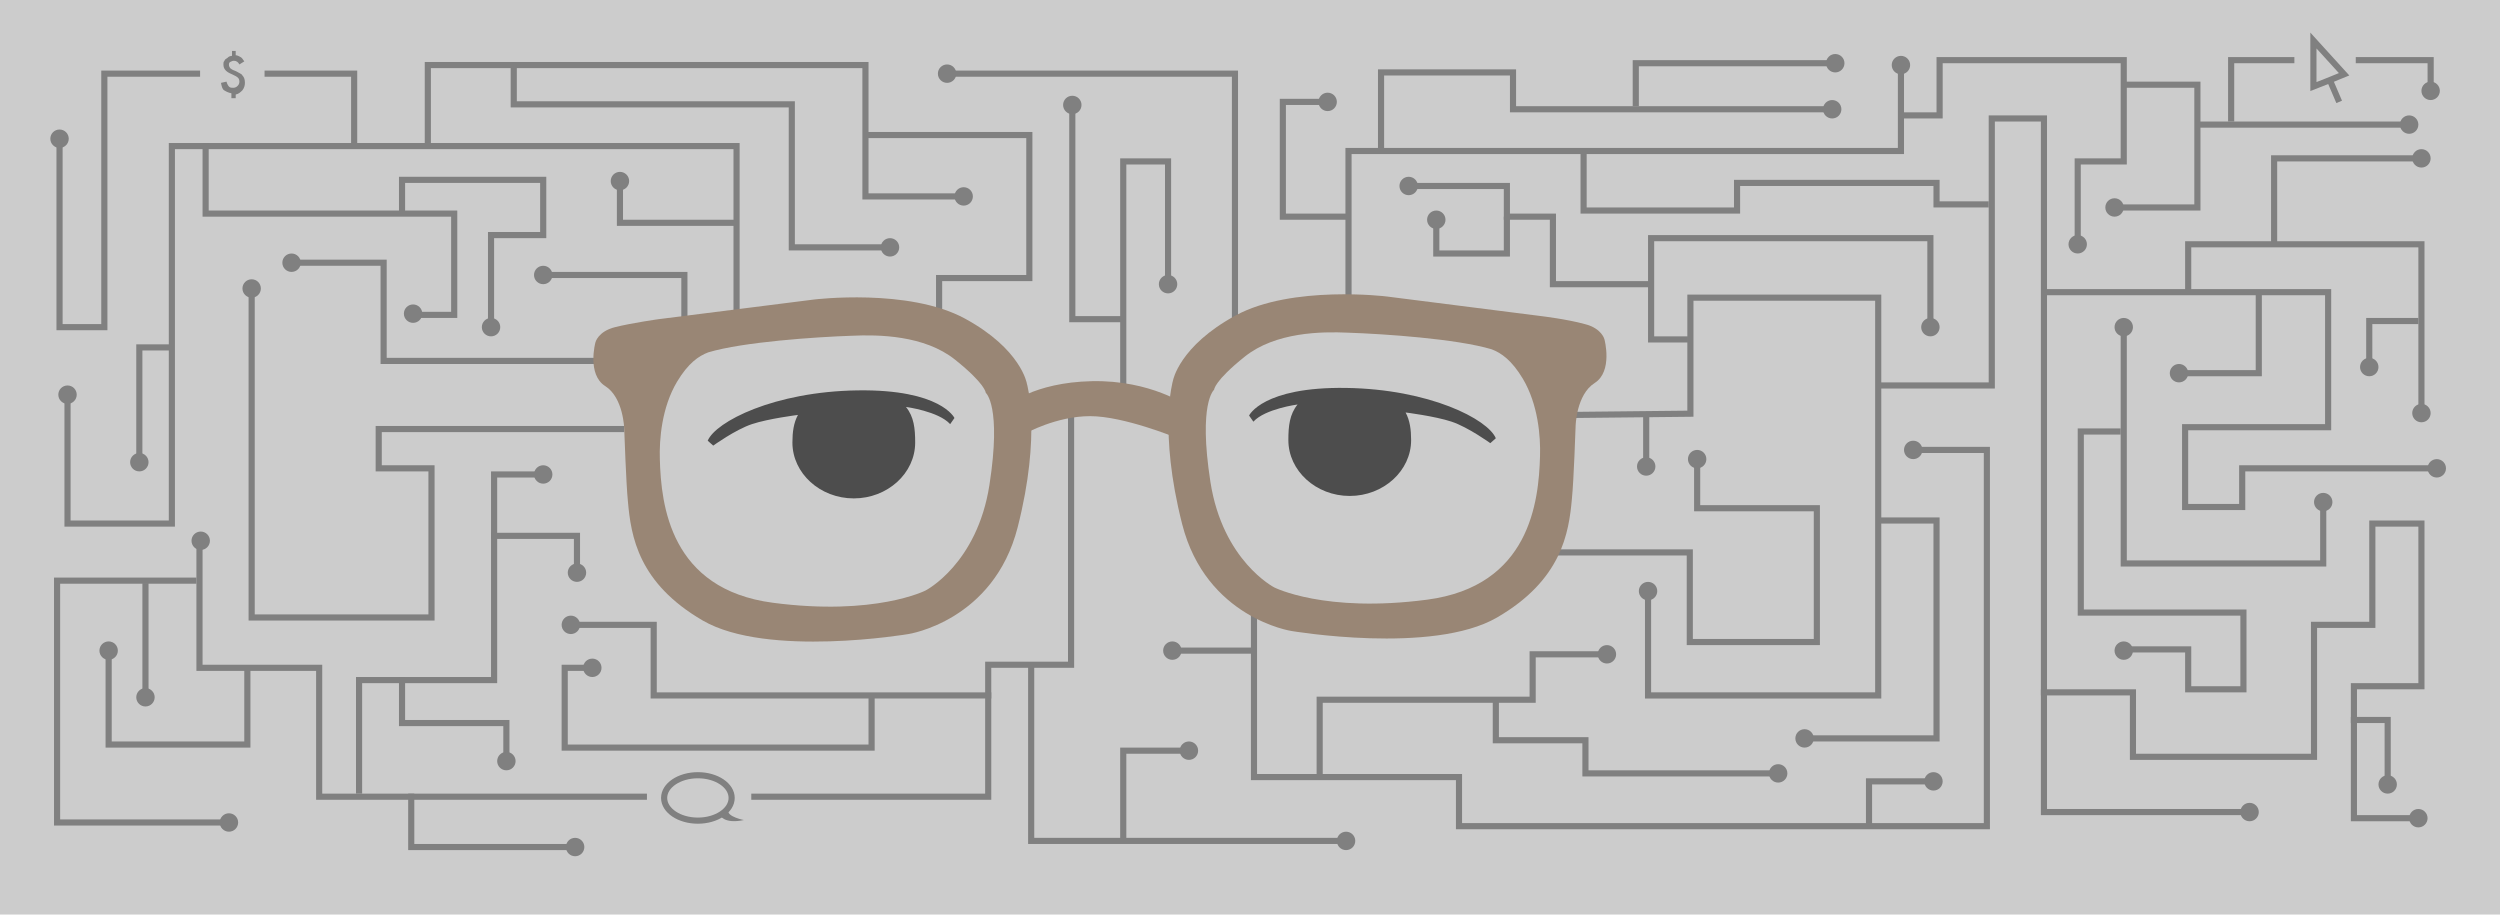 <?xml version="1.0" encoding="utf-8"?>
<!-- Generator: Adobe Illustrator 21.0.2, SVG Export Plug-In . SVG Version: 6.00 Build 0)  -->
<svg version="1.1" xmlns="http://www.w3.org/2000/svg" xmlns:xlink="http://www.w3.org/1999/xlink" x="0px" y="0px"
	 viewBox="0 0 407.3 149" style="enable-background:new 0 0 407.3 149;" xml:space="preserve">
<style type="text/css">
	.st0{fill:#CCCCCC;}
	.st1{fill:none;stroke:#808080;stroke-miterlimit:10;}
	.st2{fill:#808080;}
	.st3{fill:#998675;}
	.st4{fill:#4D4D4D;}
</style>
<g id="Layer_1">
	<rect class="st0" width="407.3" height="149"/>
</g>
<g id="Layer_2">
	<polyline class="st1" points="256.5,67.6 275.4,67.4 275.4,48.5 306,48.5 306,113.3 268.5,113.3 268.5,96.3 	"/>
	<polyline class="st1" points="306,62.8 324.5,62.8 324.5,19.3 333,19.3 333,132.3 366.5,132.3 	"/>
	<polyline class="st1" points="332.7,47.6 379.3,47.6 379.3,69.6 356,69.6 356,82.6 365.3,82.6 365.3,76.3 397,76.3 	"/>
	<polyline class="st1" points="101.7,69.9 61.7,69.9 61.7,76.3 70.3,76.3 70.3,100.6 41,100.6 41,47 	"/>
	<polyline class="st1" points="219.7,49.2 219.7,24.6 309.7,24.6 309.7,10.6 	"/>
	<polyline class="st1" points="204.3,100 204.3,126.6 237.7,126.6 237.7,134.6 323.7,134.6 323.7,73.3 311.7,73.3 	"/>
	<polyline class="st1" points="215,126.6 215,114 249.7,114 249.7,106.6 261.8,106.6 	"/>
	<polyline class="st1" points="243.7,113.9 243.7,120.6 258.3,120.6 258.3,126 289.7,126 	"/>
	<polyline class="st1" points="253.7,90 275.3,90 275.3,104.6 296,104.6 296,82.8 276.5,82.8 276.5,74.8 	"/>
	<line class="st1" x1="268.2" y1="67.5" x2="268.2" y2="76"/>
	<polyline class="st1" points="305.9,84.8 315.5,84.8 315.5,120.3 294,120.3 	"/>
	<polyline class="st1" points="304.5,134.5 304.5,127.3 315,127.3 	"/>
	<polyline class="st1" points="275,55.3 269,55.3 269,38.8 314.5,38.8 314.5,53.3 	"/>
	<polyline class="st1" points="346,53.3 346,91.8 378.5,91.8 378.5,81.8 	"/>
	<polyline class="st1" points="368,47.3 368,60.8 355,60.8 	"/>
	<polyline class="st1" points="345.5,70.3 339,70.3 339,99.8 365.5,99.8 365.5,112.3 356.5,112.3 356.5,105.8 346,105.8 	"/>
	<polyline class="st1" points="332.5,112.8 347.5,112.8 347.5,123.3 377,123.3 377,101.8 386.5,101.8 386.5,85.3 394.5,85.3 
		394.5,111.8 383.5,111.8 383.5,133.3 394,133.3 	"/>
	<polyline class="st1" points="383,117.3 389,117.3 389,127.8 	"/>
	<polyline class="st1" points="269.1,46.3 253,46.3 253,35.3 245.5,35.3 245.5,30.3 229.5,30.3 	"/>
	<polyline class="st1" points="245.5,35.3 245.5,41.3 234,41.3 234,34.8 	"/>
	<polyline class="st1" points="258,24.3 258,34.3 283,34.3 283,29.8 315.5,29.8 315.5,33.3 324,33.3 	"/>
	<polyline class="st1" points="309.8,18.8 316,18.8 316,9.8 346,9.8 346,26.3 338.5,26.3 338.5,39.8 	"/>
	<polyline class="st1" points="346,13.8 358,13.8 358,33.8 344.5,33.8 	"/>
	<polyline class="st1" points="356.5,47.8 356.5,39.8 394.5,39.8 394.5,67.3 	"/>
	<polyline class="st1" points="394,52.3 386,52.3 386,59.8 	"/>
	<polyline class="st1" points="370.5,39.9 370.5,25.8 394.5,25.8 	"/>
	<line class="st1" x1="358" y1="20.3" x2="392.5" y2="20.3"/>
	<polyline class="st1" points="363.5,19.8 363.5,9.8 396,9.8 396,14.8 	"/>
	<polyline class="st1" points="225,24.3 225,11.8 246.5,11.8 246.5,17.8 298.5,17.8 	"/>
	<polyline class="st1" points="266.5,17.3 266.5,10.3 298.5,10.3 	"/>
	<polyline class="st1" points="120,52.2 120,23.8 28,23.8 28,85.3 11,85.3 11,64.3 	"/>
	<polyline class="st1" points="32.5,88.3 32.5,108.8 52,108.8 52,129.8 161,129.8 161,108.3 174.5,108.3 174.5,67.3 	"/>
	<polyline class="st1" points="33.5,23.3 33.5,34.8 74,34.8 74,51.3 66,51.3 	"/>
	<polyline class="st1" points="97.5,58.8 62.5,58.8 62.5,42.8 47.5,42.8 	"/>
	<polyline class="st1" points="65.5,34.8 65.5,29.3 88.5,29.3 88.5,38.3 80,38.3 80,53.3 	"/>
	<polyline class="st1" points="120,36.3 101,36.3 101,28.8 	"/>
	<polyline class="st1" points="111.5,52.3 111.5,44.8 88.5,44.8 	"/>
	<polyline class="st1" points="58.5,129.3 58.5,110.8 80.5,110.8 80.5,77.3 88.5,77.3 	"/>
	<polyline class="st1" points="161.5,113.3 106.5,113.3 106.5,101.8 93,101.8 	"/>
	<polyline class="st1" points="142,113.3 142,121.8 92,121.8 92,108.8 96.5,108.8 	"/>
	<polyline class="st1" points="65.5,110.3 65.5,117.8 82.5,117.8 82.5,123.8 	"/>
	<polyline class="st1" points="80,87.3 94,87.3 94,93.3 	"/>
	<polyline class="st1" points="57.7,24 57.7,12 17,12 17,53.3 9.7,53.3 9.7,22.6 	"/>
	<polyline class="st1" points="28,56.6 22.7,56.6 22.7,75.3 	"/>
	<polyline class="st1" points="32,94.6 9.3,94.6 9.3,134 37.3,134 	"/>
	<polyline class="st1" points="40.3,108.6 40.3,121.3 17.7,121.3 17.7,106 	"/>
	<line class="st1" x1="23.7" y1="95" x2="23.7" y2="113.6"/>
	<line class="st1" x1="191" y1="106" x2="204.3" y2="106"/>
	<polyline class="st1" points="168,108.3 168,137 219.3,137 	"/>
	<polyline class="st1" points="183,137 183,122.3 193.7,122.3 	"/>
	<polyline class="st1" points="69.7,23.8 69.7,10.6 141,10.6 141,32 157,32 	"/>
	<polyline class="st1" points="83.7,11 83.7,17 129,17 129,40.3 145,40.3 	"/>
	<polyline class="st1" points="141.1,22 167.7,22 167.7,45.3 153,45.3 153,50.6 	"/>
	<polyline class="st1" points="201.2,53.9 201.2,12 154.3,12 	"/>
	<polyline class="st1" points="219.6,35.3 209,35.3 209,16.6 216.3,16.6 	"/>
	<polyline class="st1" points="183,63 183,26.3 190.3,26.3 190.3,46.3 	"/>
	<polyline class="st1" points="182.7,52 174.7,52 174.7,17.3 	"/>
	<circle class="st2" cx="309.7" cy="10.6" r="1.5"/>
	<circle class="st2" cx="299" cy="10.3" r="1.5"/>
	<circle class="st2" cx="298.5" cy="17.8" r="1.5"/>
	<circle class="st2" cx="314.5" cy="53.3" r="1.5"/>
	<circle class="st2" cx="338.5" cy="39.8" r="1.5"/>
	<circle class="st2" cx="344.5" cy="33.8" r="1.5"/>
	<circle class="st2" cx="346" cy="53.3" r="1.5"/>
	<circle class="st2" cx="396" cy="14.8" r="1.5"/>
	<circle class="st2" cx="392.5" cy="20.3" r="1.5"/>
	<circle class="st2" cx="394.5" cy="25.8" r="1.5"/>
	<circle class="st2" cx="355" cy="60.8" r="1.5"/>
	<circle class="st2" cx="386" cy="59.8" r="1.5"/>
	<circle class="st2" cx="394.5" cy="67.3" r="1.5"/>
	<circle class="st2" cx="311.7" cy="73.3" r="1.5"/>
	<circle class="st2" cx="397" cy="76.3" r="1.5"/>
	<circle class="st2" cx="378.5" cy="81.8" r="1.5"/>
	<circle class="st2" cx="346" cy="106" r="1.5"/>
	<circle class="st2" cx="366.5" cy="132.3" r="1.5"/>
	<circle class="st2" cx="389" cy="127.8" r="1.5"/>
	<circle class="st2" cx="394" cy="133.3" r="1.5"/>
	<circle class="st2" cx="41" cy="47" r="1.5"/>
	<circle class="st2" cx="11" cy="64.3" r="1.5"/>
	<circle class="st2" cx="22.7" cy="75.3" r="1.5"/>
	<circle class="st2" cx="32.7" cy="88.1" r="1.5"/>
	<circle class="st2" cx="23.7" cy="113.6" r="1.5"/>
	<circle class="st2" cx="17.7" cy="106" r="1.5"/>
	<circle class="st2" cx="37.3" cy="134" r="1.5"/>
	<circle class="st2" cx="88.5" cy="77.3" r="1.5"/>
	<circle class="st2" cx="94" cy="93.3" r="1.5"/>
	<circle class="st2" cx="82.5" cy="124" r="1.5"/>
	<circle class="st2" cx="93" cy="101.8" r="1.5"/>
	<circle class="st2" cx="96.5" cy="108.8" r="1.5"/>
	<circle class="st2" cx="67.3" cy="51.1" r="1.5"/>
	<circle class="st2" cx="80" cy="53.3" r="1.5"/>
	<circle class="st2" cx="88.5" cy="44.8" r="1.5"/>
	<circle class="st2" cx="47.5" cy="42.8" r="1.5"/>
	<circle class="st2" cx="9.7" cy="22.6" r="1.5"/>
	<circle class="st2" cx="101" cy="29.5" r="1.5"/>
	<circle class="st2" cx="145" cy="40.3" r="1.5"/>
	<circle class="st2" cx="157" cy="32" r="1.5"/>
	<circle class="st2" cx="154.3" cy="12" r="1.5"/>
	<circle class="st2" cx="174.7" cy="17.1" r="1.5"/>
	<circle class="st2" cx="190.3" cy="46.3" r="1.5"/>
	<circle class="st2" cx="216.3" cy="16.6" r="1.5"/>
	<circle class="st2" cx="229.5" cy="30.3" r="1.5"/>
	<circle class="st2" cx="234" cy="35.8" r="1.5"/>
	<circle class="st2" cx="268.2" cy="76" r="1.5"/>
	<circle class="st2" cx="276.5" cy="74.8" r="1.5"/>
	<circle class="st2" cx="191" cy="106" r="1.5"/>
	<circle class="st2" cx="193.7" cy="122.3" r="1.5"/>
	<circle class="st2" cx="219.3" cy="137" r="1.5"/>
	<circle class="st2" cx="261.8" cy="106.6" r="1.5"/>
	<circle class="st2" cx="268.5" cy="96.3" r="1.5"/>
	<circle class="st2" cx="289.7" cy="126" r="1.5"/>
	<circle class="st2" cx="294" cy="120.3" r="1.5"/>
	<circle class="st2" cx="315" cy="127.3" r="1.5"/>
	<rect x="32.6" y="7.4" class="st0" width="10.5" height="12.5"/>
	<g>
		<path class="st2" d="M38.4,8.3V9c0.3,0,0.6,0.2,0.8,0.3s0.4,0.4,0.6,0.7L39,10.5c-0.2-0.4-0.5-0.6-0.9-0.6c-0.2,0-0.4,0.1-0.6,0.2
			s-0.2,0.3-0.2,0.5c0,0.2,0.1,0.3,0.2,0.5c0.1,0.1,0.4,0.3,0.7,0.4c0.3,0.1,0.6,0.3,0.8,0.4s0.4,0.2,0.5,0.4
			c0.3,0.3,0.4,0.7,0.4,1.2c0,0.4-0.1,0.8-0.4,1.2c-0.3,0.3-0.6,0.6-1.1,0.7V16h-0.7v-0.8c-0.5-0.1-0.9-0.3-1.2-0.5S36.1,14,36,13.5
			l0.9-0.2c0.1,0.4,0.3,0.7,0.4,0.8c0.2,0.2,0.4,0.2,0.7,0.2c0.3,0,0.5-0.1,0.7-0.3c0.2-0.2,0.3-0.4,0.3-0.7c0-0.3-0.1-0.5-0.2-0.6
			c-0.1-0.1-0.2-0.2-0.4-0.3s-0.4-0.2-0.6-0.3c-0.5-0.2-0.8-0.4-1-0.6c-0.3-0.3-0.4-0.6-0.4-1c0-0.2,0-0.4,0.1-0.5s0.1-0.3,0.3-0.4
			s0.3-0.2,0.4-0.3s0.4-0.2,0.6-0.2V8.3H38.4z"/>
	</g>
	<rect x="105.4" y="125.4" class="st0" width="17" height="9.1"/>
	<ellipse class="st1" cx="113.7" cy="130" rx="5.5" ry="3.7"/>
	<path class="st2" d="M117.3,132.8c0,0,0.6,1.5,3.9,0.8c0,0-2.7-0.5-2.6-1.6C118.5,130.9,117.3,132.8,117.3,132.8z"/>
	<rect x="373.8" y="6.4" class="st0" width="10" height="9.3"/>
	<polygon class="st1" points="376.9,6.6 376.9,14.1 379.2,13.2 381.9,12.1 	"/>
	<line class="st1" x1="379.6" y1="13.1" x2="381.1" y2="16.6"/>
	<polyline class="st1" points="67,129.3 67,138 93.7,138 	"/>
	<circle class="st2" cx="93.7" cy="138" r="1.5"/>
	<path class="st3" d="M164.1,66.1c0,0,4.2-3.8,13.8-4s15.5,4,15.5,4l-1.8,5.2c0,0-8.5-3.5-14-3.5s-10.5,2.8-10.5,2.8L164.1,66.1z"/>
	<path class="st3" d="M251.1,51.5l-25.2-3.2c0,0-15.4-1.9-24.6,3.1S191.1,62,191.1,62s-2.4,8.1,1.5,23.4s17.8,17.4,17.8,17.4
		s23,3.9,33.5-2.2s11.7-13.7,12.2-19.4c0.3-2.9,0.6-11.8,0.6-11.8s0.1-5.1,3.1-7s1.6-7.1,1.6-7.1s-0.4-1.8-3.2-2.5
		C255.3,52,251.1,51.5,251.1,51.5z"/>
	<path class="st0" d="M219.6,54.2c-4.3-0.2-11.8-0.1-16.8,3.9s-5,5.4-5,5.4s-2.6,2.1-0.6,15s10.4,17.2,10.4,17.2s8.2,4.2,24.9,2
		s18.2-15.9,18.4-23.4c0.1-3.2-0.3-8.4-2.8-12.6c-1.8-3-3.5-4.2-5.1-4.8C237.3,55.2,225.5,54.4,219.6,54.2z"/>
	<path class="st4" d="M229,67.2c0.7,1.3,0.9,2.8,0.9,4.5c0,5-4.5,9.1-10,9.1c-5.5,0-10-4.1-10-9.1c0-2.3,0.2-4.2,1.5-5.8
		c0,0-5.3,0.7-7.2,2.8l-0.7-1c0,0,2.2-4.7,15.8-4.5c13.6,0.2,23.1,5.1,24.4,8.2l-0.9,0.8c0,0-3.6-2.6-6.3-3.5S229,67.2,229,67.2z"/>
	<path class="st3" d="M107.3,52l25.3-3.2c0,0,15.4-1.9,24.6,3.1s10.1,10.6,10.1,10.6s2.4,8.1-1.5,23.4S148,103.3,148,103.3
		s-23,3.9-33.5-2.2s-11.7-13.7-12.2-19.4c-0.3-2.9-0.6-11.8-0.6-11.8s-0.1-5.1-3.1-7s-1.6-7.1-1.6-7.1s0.4-1.8,3.2-2.5
		S107.3,52,107.3,52z"/>
	<path class="st0" d="M138.8,54.7c4.3-0.2,11.8-0.1,16.8,3.9s5,5.4,5,5.4s2.6,2.1,0.6,15s-10.4,17.2-10.4,17.2s-8.2,4.2-24.9,2
		s-18.2-15.9-18.4-23.4c-0.1-3.2,0.3-8.4,2.8-12.6c1.8-3,3.5-4.2,5.1-4.8C121.1,55.7,132.9,54.9,138.8,54.7z"/>
	<path class="st4" d="M130,67.6c-0.7,1.3-0.9,2.8-0.9,4.5c0,5,4.5,9.1,10,9.1s10-4.1,10-9.1c0-2.3-0.2-4.2-1.5-5.8
		c0,0,5.3,0.7,7.2,2.8l0.7-1c0,0-2.2-4.7-15.8-4.5c-13.6,0.2-23.1,5.1-24.4,8.2l0.9,0.8c0,0,3.6-2.6,6.3-3.5S130,67.6,130,67.6z"/>
</g>
</svg>
